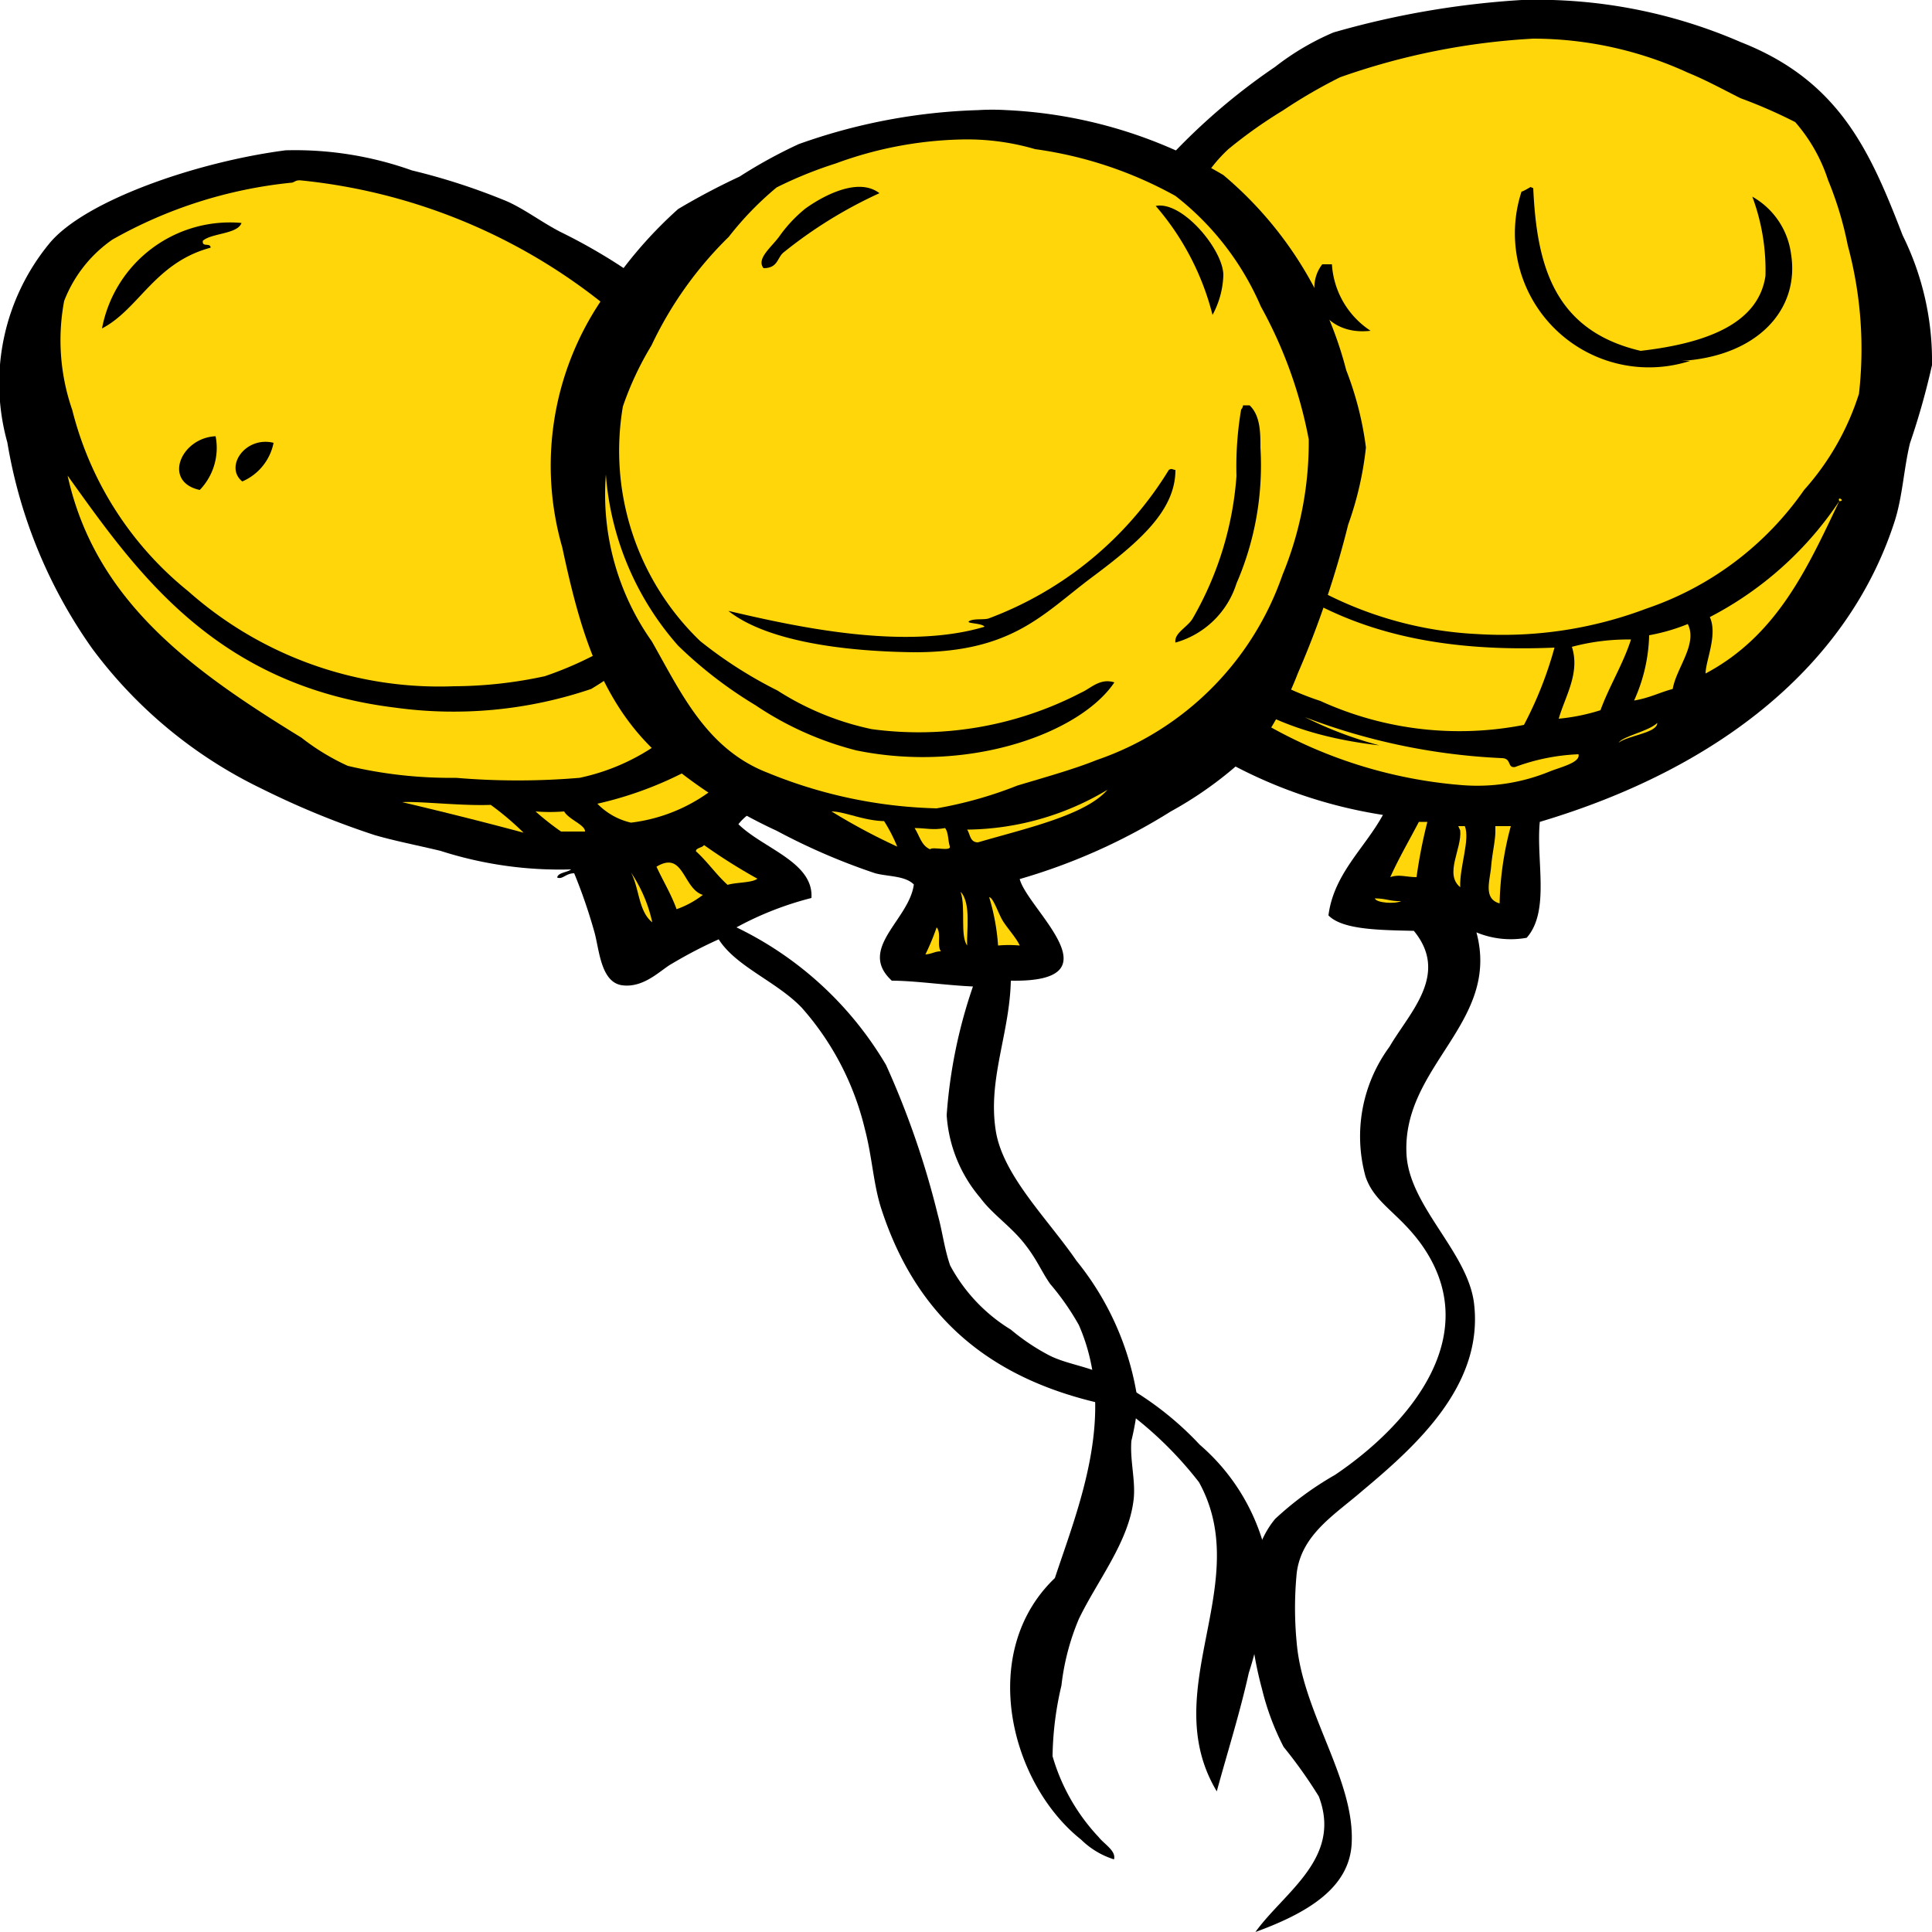 <svg id="Capa_1" data-name="Capa 1" xmlns="http://www.w3.org/2000/svg" viewBox="0 0 50 50"><defs><style>.cls-1,.cls-2{fill-rule:evenodd;}.cls-2{fill:#ffd60a;}</style></defs><title>Sin título-1</title><path class="cls-1" d="M28.43,35.51c-.47-.18-.89-.24-1.27-.43a5.52,5.52,0,0,1-1-.67,4.35,4.35,0,0,1-1.57-1.66c-.15-.43-.2-.88-.32-1.31a22.22,22.22,0,0,0-1.34-3.88A9.06,9.06,0,0,0,19.06,24,8.35,8.35,0,0,1,21,23.24c.06-.93-1.25-1.28-1.89-1.91.36-.46,1-.6,1.51-.94A3.91,3.91,0,0,0,22,17.69a10.37,10.37,0,0,0-.5-4.3C21,11.54,19.55,10,18.2,8.59A14.52,14.52,0,0,0,14.5,6c-.5-.26-.91-.58-1.38-.79a16.56,16.56,0,0,0-2.46-.8,9,9,0,0,0-3.27-.52c-2.31.3-5.22,1.31-6.12,2.42A5.69,5.69,0,0,0,.19,11.45a12.86,12.86,0,0,0,2.2,5.34,11.88,11.88,0,0,0,4.38,3.62,21.68,21.68,0,0,0,2.92,1.2c.51.15,1.13.27,1.71.41a10.08,10.08,0,0,0,3.38.48c-.1.08-.34.08-.36.21.14.06.22-.11.44-.11a13.85,13.85,0,0,1,.52,1.51c.13.45.16,1.32.73,1.39s1-.41,1.28-.56a11.81,11.81,0,0,1,1.21-.63c.45.71,1.5,1.09,2.15,1.77a7.28,7.28,0,0,1,1.63,3.13c.2.76.22,1.45.44,2.11.89,2.7,2.76,4.49,6.21,5.11a9.69,9.69,0,0,1,2,1.93c1.45,2.63-1.11,5.38.46,8,.29-1.06.59-2,.83-3.07A8.46,8.46,0,0,0,32.71,40a5.34,5.34,0,0,0-1.66-2.61A8.23,8.23,0,0,0,28.43,35.51Z"/><path class="cls-2" d="M1.75,12.31c1.75,2.44,3.79,5.42,8.45,6a11.1,11.1,0,0,0,5.1-.48A7.22,7.22,0,0,0,16.43,17c.5-.31,1.14-.52,1.52-.83a2.1,2.1,0,0,0,.94-2c-.45.22-.4.59-.56.81a7.1,7.1,0,0,1-3,2,9.23,9.23,0,0,1-1.23.52,11.25,11.25,0,0,1-2.35.26,9.79,9.79,0,0,1-6.88-2.46,8.76,8.76,0,0,1-3-4.69,5.5,5.5,0,0,1-.21-2.82A3.44,3.44,0,0,1,2.91,6.2,11.8,11.8,0,0,1,7.52,4.73c.11,0,.11-.08.28-.06a14.93,14.93,0,0,1,7.71,3.11c.28.25.44.57.7.83A20.53,20.53,0,0,1,18.46,11c.8,1.1,1.9,2.58,2,3.92.17,1.75-1.53,3.15-3.18,4.14A5.51,5.51,0,0,1,15,20.13a19,19,0,0,1-3.2,0A11.48,11.48,0,0,1,9,19.82a5.93,5.93,0,0,1-1.2-.73C5,17.37,2.47,15.58,1.75,12.31ZM2.64,8.5C3.6,8,4,6.8,5.45,6.41c0-.14-.23,0-.2-.18.23-.2.9-.17,1-.46A3.37,3.37,0,0,0,2.64,8.5Zm2.53,4.18a1.57,1.57,0,0,0,.41-1.39C4.68,11.33,4.2,12.47,5.17,12.68Zm1.1-.22a1.38,1.38,0,0,0,.81-1C6.35,11.28,5.8,12.08,6.27,12.46Z"/><path class="cls-2" d="M20.59,17.71a4.61,4.61,0,0,1-1.26,1.81,4.34,4.34,0,0,1-3,1.77,1.76,1.76,0,0,1-.87-.49A9.5,9.5,0,0,0,20.59,17.71Z"/><path class="cls-2" d="M13.86,21a4.75,4.75,0,0,0,.74,0c.12.21.55.35.54.52l-.62,0A7,7,0,0,1,13.86,21Z"/><path class="cls-2" d="M19.6,22.74c-.13.11-.54.09-.77.16-.3-.27-.52-.6-.82-.87,0-.09.17-.09.21-.16A14.67,14.67,0,0,0,19.6,22.74Z"/><path class="cls-2" d="M18.19,23.16a2.44,2.44,0,0,1-.68.37c-.14-.39-.35-.73-.52-1.1C17.7,22,17.67,23,18.19,23.16Z"/><path class="cls-2" d="M16.33,22.58a3.7,3.7,0,0,1,.55,1.29C16.52,23.58,16.55,23,16.33,22.58Z"/><path class="cls-2" d="M12.7,20.83a7.5,7.5,0,0,1,.85.72c-1-.27-2.08-.54-3.14-.79C10.83,20.73,11.94,20.86,12.7,20.83Z"/><path class="cls-1" d="M49.24,6.09c-.84-2.18-1.64-4-4.19-5A13.22,13.22,0,0,0,39.38,0a22.51,22.51,0,0,0-4.87.84A6.73,6.73,0,0,0,33,1.73,16.21,16.21,0,0,0,29.46,5C28.1,6.75,28,8.91,28,11.36a10.92,10.92,0,0,0,1.59,6.33A7.11,7.11,0,0,0,32,19.85a12.32,12.32,0,0,0,3.79,1.24c-.47.86-1.27,1.52-1.41,2.6.36.37,1.3.38,2.21.4.93,1.13-.12,2.12-.63,3a3.91,3.91,0,0,0-.62,3.36c.23.68.83.92,1.42,1.72,1.71,2.35-.27,4.69-2.21,6A8.32,8.32,0,0,0,33,39.31c-.92,1.11-.7,3.07-.34,4.4a6.72,6.72,0,0,0,.56,1.5,12.17,12.17,0,0,1,.91,1.28c.61,1.6-.89,2.47-1.64,3.51,1.4-.51,2.42-1.16,2.49-2.27.1-1.65-1.26-3.38-1.42-5.2a9.32,9.32,0,0,1,0-1.83c.13-1,1-1.51,1.7-2.12,1.4-1.17,3.13-2.73,2.89-4.83-.15-1.34-1.68-2.52-1.75-3.88-.12-2.29,2.44-3.4,1.81-5.74a2.32,2.32,0,0,0,1.3.14c.61-.69.24-2,.34-3,4.67-1.39,8-4.08,9.19-7.8.2-.64.23-1.34.39-2A19.17,19.17,0,0,0,50,9.45,7.31,7.31,0,0,0,49.24,6.09Z"/><path class="cls-2" d="M30.37,10.84c-.2,1.55,1,2.93,2.32,3.92,1.65,1.24,3.81,2.16,7.54,2a9.81,9.81,0,0,1-.79,2,8.67,8.67,0,0,1-5.27-.62,7.69,7.69,0,0,1-2.55-1.42,7.27,7.27,0,0,1-1.14-2.64,13.6,13.6,0,0,1-.34-6.22c.29-1.58.57-3,1.65-4a12.13,12.13,0,0,1,1.41-1A13.5,13.5,0,0,1,34.68,2a17.89,17.89,0,0,1,5-1,9.6,9.6,0,0,1,4,.88c.49.2.94.45,1.36.66a12.87,12.87,0,0,1,1.42.62,4.29,4.29,0,0,1,.85,1.5,9,9,0,0,1,.51,1.69,10.29,10.29,0,0,1,.29,3.84,6.81,6.81,0,0,1-1.42,2.49,8.16,8.16,0,0,1-4.08,3.07,10.51,10.51,0,0,1-4.37.66c-3.79-.18-6.74-2.56-7.65-4.65C30.54,11.45,30.6,11.15,30.37,10.84Zm9.24-6s-.25.15-.23.11a3.47,3.47,0,0,0,4.36,4.39c-.08,0-.2,0-.22,0,1.95-.12,3.07-1.32,2.83-2.78a2,2,0,0,0-1-1.47,5.45,5.45,0,0,1,.34,2.05c-.18,1.22-1.49,1.74-3.23,1.94-2.27-.53-2.69-2.26-2.78-4.21Zm-5.39,2c-.53.68,0,1.87,1.25,1.72a2.22,2.22,0,0,1-1-1.72Z"/><path class="cls-2" d="M43.29,17.83c-.34.09-.59.23-1,.3a4.33,4.33,0,0,0,.39-1.69,5,5,0,0,0,1-.29C43.94,16.67,43.38,17.29,43.29,17.83Z"/><path class="cls-2" d="M41.42,18.38a5.14,5.14,0,0,1-1.08.22c.16-.57.56-1.18.34-1.86a5.63,5.63,0,0,1,1.53-.19C42,17.2,41.65,17.75,41.42,18.38Z"/><path class="cls-2" d="M36.94,21.27a12.92,12.92,0,0,0-.28,1.43c-.27,0-.45-.08-.68,0,.22-.49.49-.95.74-1.43Z"/><path class="cls-2" d="M37.74,21.38h.17c.14.35-.14,1.06-.12,1.58-.42-.34.05-1,0-1.47Z"/><path class="cls-2" d="M38.7,21.38h.4a8.22,8.22,0,0,0-.29,2c-.43-.12-.25-.59-.22-.95s.11-.67.11-.92Z"/><path class="cls-2" d="M35.58,23.25c.29,0,.4.08.68.07C36.11,23.4,35.62,23.37,35.58,23.25Z"/><path class="cls-2" d="M44.14,17.43c0-.33.32-1,.11-1.46a9,9,0,0,0,3.35-3c-.06-.15.17,0,0,0C46.78,14.69,46,16.44,44.14,17.43Z"/><path class="cls-2" d="M39.21,19.85a5.32,5.32,0,0,1,1.64-.33c.06.21-.45.33-.73.44a4.94,4.94,0,0,1-2.27.36,12.12,12.12,0,0,1-7.08-3c0-.25-.21-.43-.23-.7,1,1.38,2.52,2.37,5.16,2.67a9.94,9.94,0,0,1-1.93-.73,16.32,16.32,0,0,0,5.1,1.06C39.13,19.63,39,19.88,39.21,19.85Z"/><path class="cls-2" d="M42.89,18.71c0,.26-.75.32-1,.51C42,19.05,42.66,18.93,42.89,18.71Z"/><path class="cls-1" d="M17.21,19.67A12.9,12.9,0,0,0,20.1,21.5a16.48,16.48,0,0,0,2.55,1.1c.34.09.77.06,1,.29-.12.92-1.47,1.66-.57,2.49.59,0,1.41.12,2.1.15a13,13,0,0,0-.68,3.33A3.66,3.66,0,0,0,25.37,31c.3.41.78.73,1.13,1.17s.44.72.68,1.06a6.65,6.65,0,0,1,.74,1.06c1,2.28,0,4.68-.62,6.55-2,1.91-1.17,5.3.68,6.77a2.11,2.11,0,0,0,.85.51c.06-.22-.25-.39-.4-.58a5.13,5.13,0,0,1-1.19-2.09,8.41,8.41,0,0,1,.23-1.83,6.21,6.21,0,0,1,.45-1.72c.48-1,1.3-2,1.42-3.11.05-.48-.1-1-.06-1.5a7.24,7.24,0,0,0,.17-1,7.42,7.42,0,0,0-1.59-3.66c-.74-1.08-1.91-2.21-2.09-3.37-.21-1.33.36-2.51.39-3.88,2.82.05.43-1.85.23-2.63A15.4,15.4,0,0,0,30.3,21a9.83,9.83,0,0,0,2.38-1.83,8.77,8.77,0,0,0,.91-1.75,24.45,24.45,0,0,0,1.3-3.84,8.62,8.62,0,0,0,.46-2,8.44,8.44,0,0,0-.51-2,9.78,9.78,0,0,0-3.18-5.05,12.1,12.1,0,0,0-5.61-1.68,6.08,6.08,0,0,0-.74,0,15.07,15.07,0,0,0-4.64.88,12.61,12.61,0,0,0-1.53.84,17.72,17.72,0,0,0-1.59.84,11,11,0,0,0-2,2.38,7.64,7.64,0,0,0-1,6.37C15,16.26,15.54,18.26,17.21,19.67Z"/><path class="cls-2" d="M15.68,12.28a7.54,7.54,0,0,0,1.87,4.43,11,11,0,0,0,2,1.54,8.35,8.35,0,0,0,2.61,1.17c2.93.6,5.8-.45,6.68-1.76-.37-.12-.62.16-.85.26a9.11,9.11,0,0,1-5.43.95,7.3,7.3,0,0,1-2.44-1,11.17,11.17,0,0,1-2-1.28,6.83,6.83,0,0,1-2-6.07,8.06,8.06,0,0,1,.74-1.58,9.75,9.75,0,0,1,2-2.81A8.21,8.21,0,0,1,20.1,4.85a10.63,10.63,0,0,1,1.53-.62,10,10,0,0,1,3.23-.62,6.26,6.26,0,0,1,1.93.25,10.38,10.38,0,0,1,3.63,1.21,7.26,7.26,0,0,1,2.21,2.86,11.52,11.52,0,0,1,1.24,3.44,9,9,0,0,1-.68,3.51,7.74,7.74,0,0,1-4.81,4.79c-.57.23-1.28.43-2.05.66a10.57,10.57,0,0,1-2.09.59A12.28,12.28,0,0,1,19.87,20c-1.58-.61-2.24-2.06-3-3.4A6.59,6.59,0,0,1,15.68,12.28ZM20.84,5.4a3.6,3.6,0,0,0-.68.73c-.21.28-.59.57-.4.81.37,0,.35-.26.51-.4A11.64,11.64,0,0,1,22.76,5C22.19,4.56,21.24,5.11,20.84,5.4ZM31.66,7.12c0-.65-1.06-1.93-1.75-1.79a6.89,6.89,0,0,1,1.47,2.82A2.3,2.3,0,0,0,31.66,7.12Zm.51,3.37a.19.19,0,0,1-.05.11A8.83,8.83,0,0,0,32,12.32,8.61,8.61,0,0,1,30.87,16c-.13.23-.49.38-.45.63A2.31,2.31,0,0,0,32,15.1a7.67,7.67,0,0,0,.62-3.51c0-.39,0-.83-.28-1.1ZM25.6,16c-.12.05-.38,0-.51.07s.33.05.39.15c-2.07.62-4.88,0-6.63-.41,1,.79,3,1.05,4.82,1.07,2.54,0,3.33-1,4.59-1.94s2.16-1.74,2.16-2.78c-.08,0-.08-.05-.17,0A9.26,9.26,0,0,1,25.6,16Z"/><path class="cls-2" d="M23.67,21.43c.29,0,.47.06.79,0,.09.12.07.32.12.47s-.45,0-.51.08C23.84,21.88,23.8,21.63,23.67,21.43Z"/><path class="cls-2" d="M24.86,23.08c.28.29.15,1.05.17,1.39C24.84,24.21,25,23.49,24.86,23.08Z"/><path class="cls-2" d="M24.24,24c.13.15,0,.47.11.62-.16,0-.23.07-.4.08A6.07,6.07,0,0,0,24.24,24Z"/><path class="cls-2" d="M28.66,20.44c-.57.66-2.12,1-3.35,1.36-.21,0-.2-.21-.28-.33A7.18,7.18,0,0,0,28.66,20.44Z"/><path class="cls-2" d="M21.52,21c.33,0,.83.24,1.36.25a4.12,4.12,0,0,1,.34.66A16.08,16.08,0,0,1,21.52,21Z"/><path class="cls-2" d="M25.6,23.22c.1,0,.23.4.34.59s.37.47.45.66a3.13,3.13,0,0,0-.56,0A5.64,5.64,0,0,0,25.6,23.22Z"/></svg>